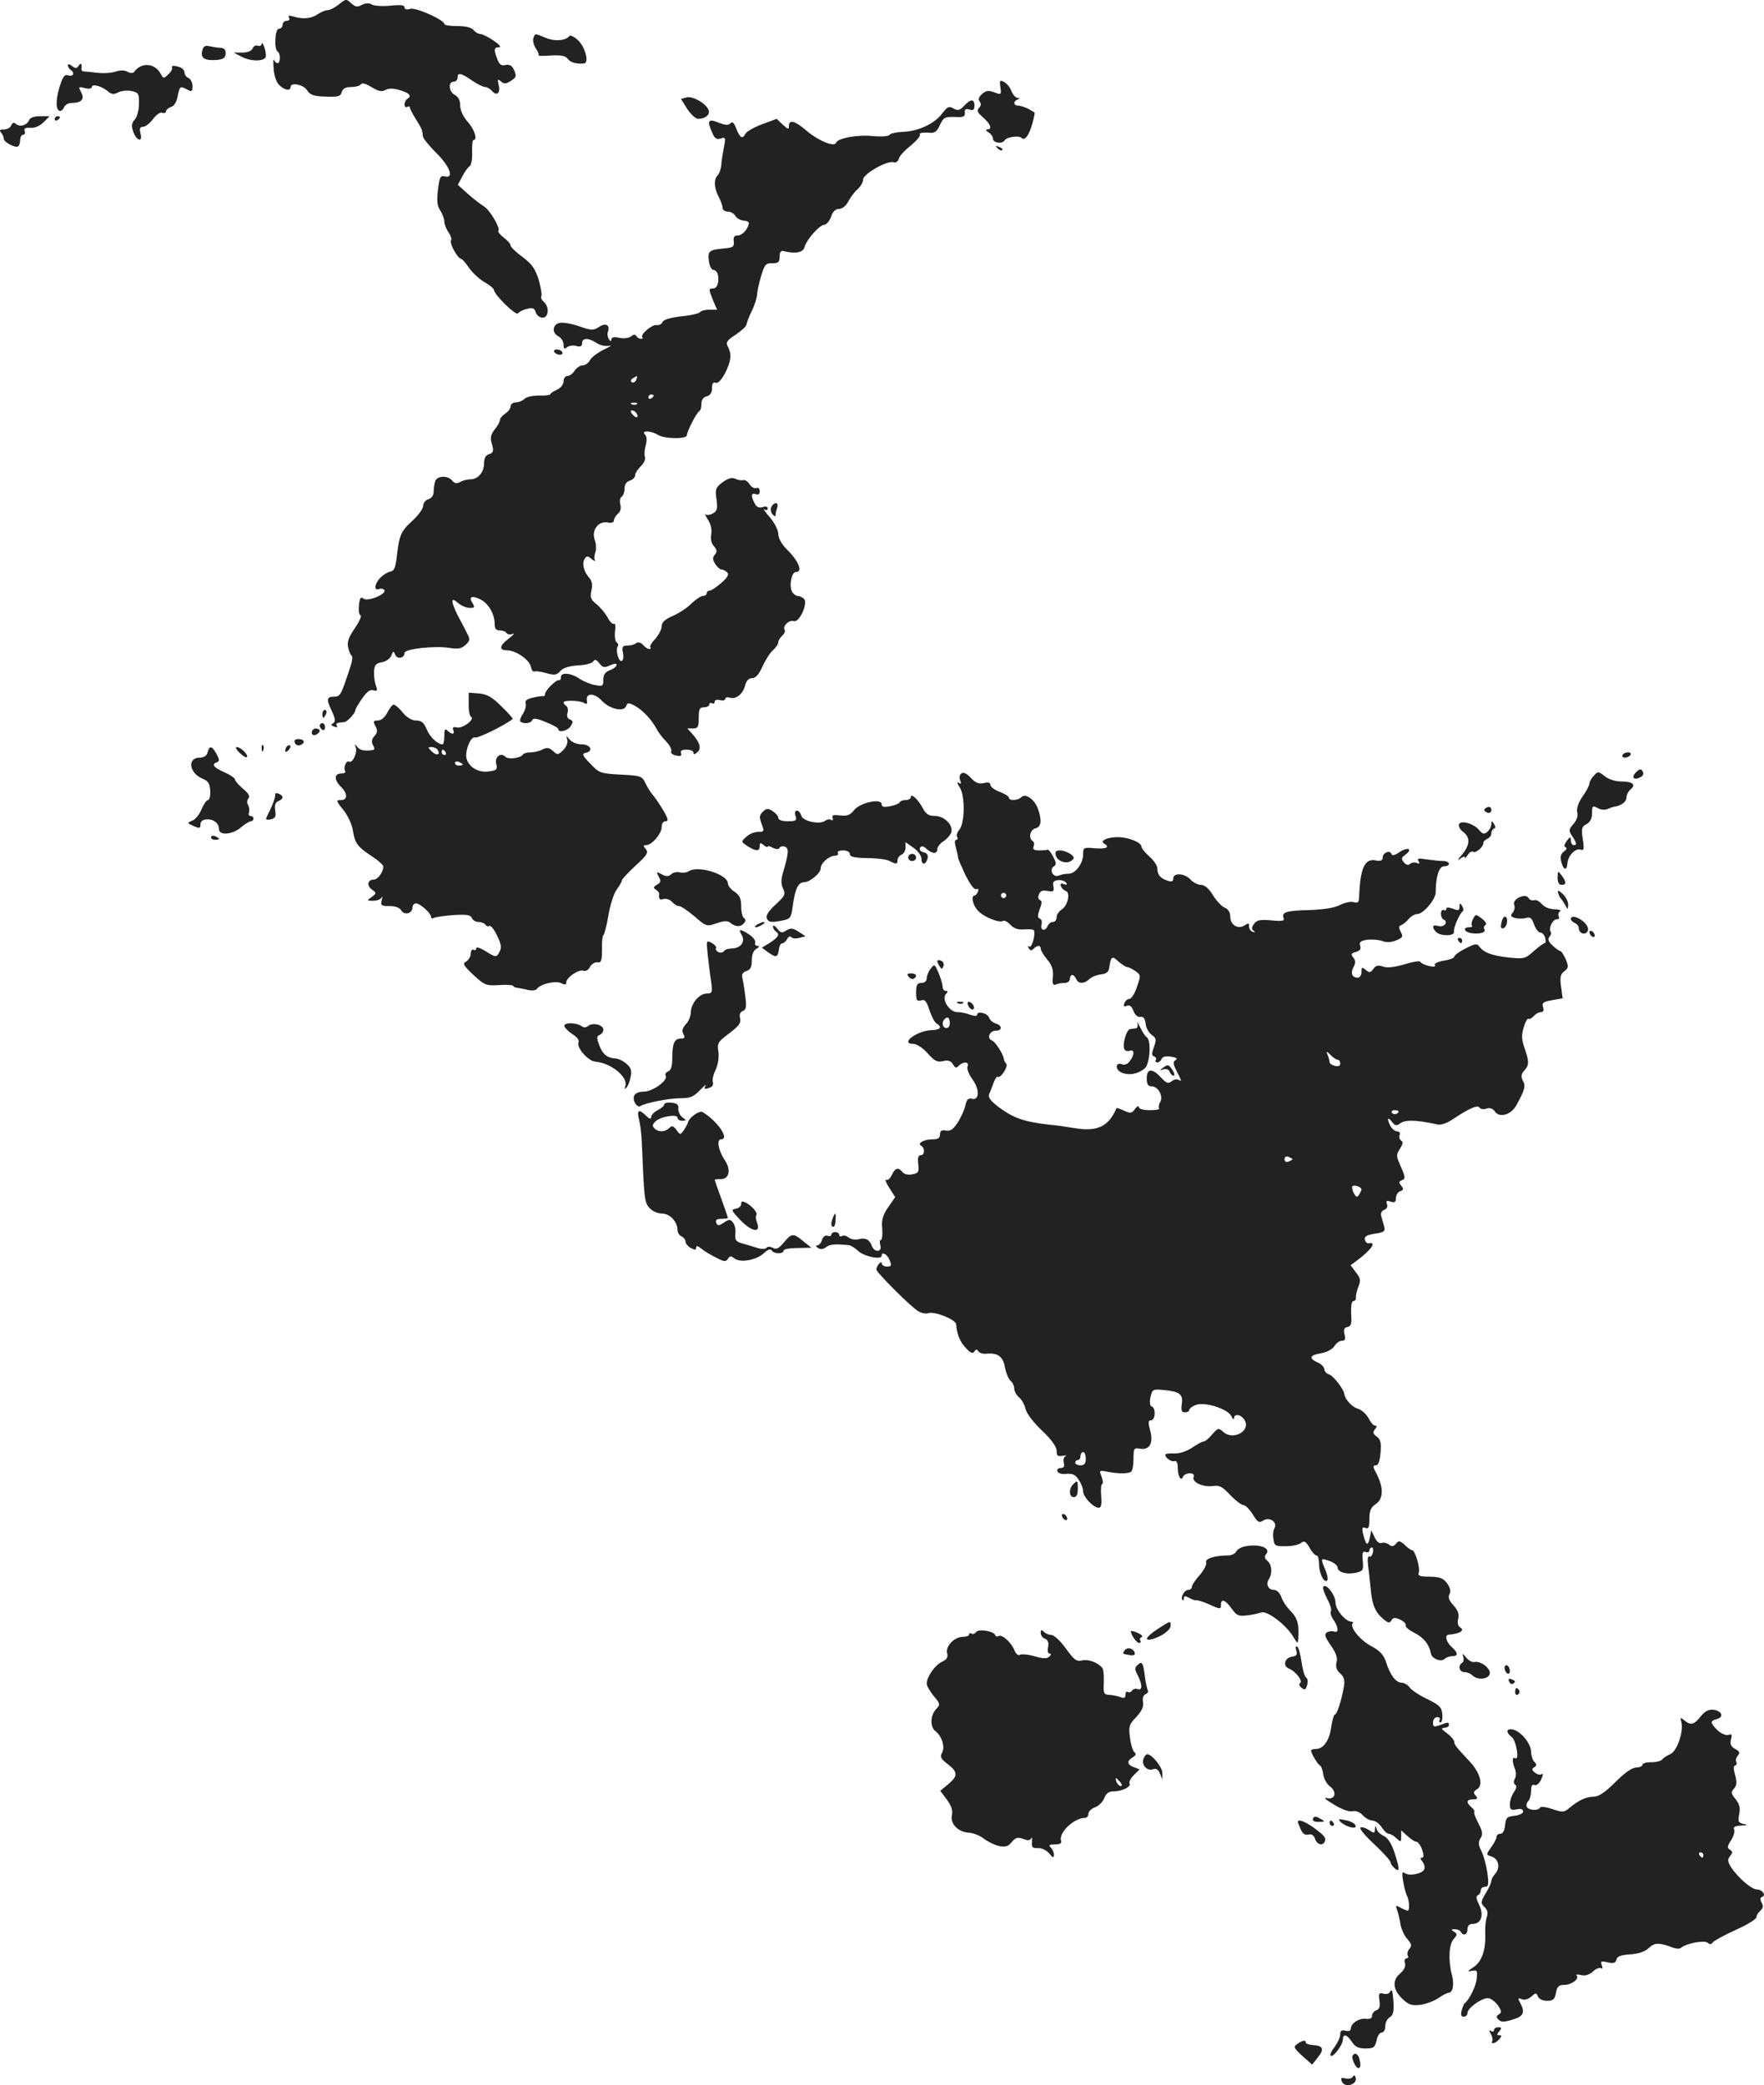 <?xml version="1.0" standalone="no"?>
<!DOCTYPE svg PUBLIC "-//W3C//DTD SVG 20010904//EN"
 "http://www.w3.org/TR/2001/REC-SVG-20010904/DTD/svg10.dtd">
<svg version="1.0" xmlns="http://www.w3.org/2000/svg"
 width="665.492pt" height="786.648pt" viewBox="0 0 665.492 786.648"
 preserveAspectRatio="xMidYMid meet">
<g transform="translate(-639.379,1353.837) scale(0.1,-0.1)"
fill="#222222" stroke="none">
<path d="M7670 13520 c-14 -11 -32 -20 -40 -20 -9 0 -25 -7 -37 -15 -24 -17
-57 -20 -92 -9 -17 5 -22 4 -17 -4 4 -7 1 -12 -8 -12 -9 0 -16 -7 -16 -15 0
-8 -6 -15 -14 -15 -15 0 -19 -77 -5 -86 12 -7 11 -44 0 -44 -5 0 -11 6 -13 12
-3 7 -4 -7 -2 -30 1 -24 9 -51 19 -62 19 -21 45 -27 45 -10 0 19 48 10 62 -12
12 -18 25 -23 71 -24 47 -2 56 1 60 17 4 13 14 19 35 19 17 0 34 5 37 10 4 7
19 3 40 -10 26 -16 39 -19 53 -11 13 7 30 7 55 -1 37 -11 45 -22 27 -33 -5 -3
-10 -13 -10 -21 0 -8 5 -12 10 -9 6 3 10 3 10 -2 0 -4 10 -24 22 -43 23 -37
25 -41 27 -65 0 -8 24 -37 51 -64 52 -51 68 -98 31 -88 -16 4 -19 -3 -25 -51
-5 -41 -3 -61 9 -78 8 -13 15 -31 15 -41 0 -10 7 -29 16 -41 8 -12 13 -26 9
-31 -6 -11 25 -67 38 -69 5 -1 18 -16 30 -34 13 -18 38 -42 57 -53 19 -11 36
-24 37 -30 3 -21 84 -99 91 -89 4 6 19 14 34 17 21 6 28 3 33 -13 3 -11 15
-20 26 -20 23 0 26 41 4 60 -8 7 -12 16 -9 21 3 5 -2 33 -10 62 -13 41 -25 59
-61 86 -25 18 -45 38 -45 43 0 6 -11 19 -26 30 -14 11 -23 23 -20 25 9 10 -34
82 -55 93 -11 7 -38 27 -59 46 l-39 35 17 32 c9 18 22 35 28 39 6 4 10 28 9
53 -1 25 1 45 5 45 16 0 5 38 -21 68 -18 20 -29 44 -29 62 0 19 -7 33 -20 40
-23 12 -27 50 -5 50 8 0 15 7 15 15 0 21 12 19 54 -10 20 -14 43 -25 50 -25 8
0 19 -7 26 -15 18 -21 33 -7 25 23 -5 22 -4 24 9 13 11 -10 19 -9 35 1 24 14
25 21 11 48 -6 12 -17 16 -30 13 -15 -4 -22 2 -30 22 -14 36 -13 45 6 45 10 0
2 10 -20 25 -20 14 -43 25 -50 25 -8 0 -19 7 -26 15 -8 10 -30 15 -61 15 -27
0 -49 3 -49 8 0 15 -109 64 -129 57 -13 -4 -21 -2 -21 6 0 8 -15 10 -53 6 -29
-3 -60 -1 -70 4 -11 7 -24 6 -38 -1 -16 -9 -24 -8 -38 4 -22 20 -21 20 -51 -4z"/>
<path d="M8406 13394 c-3 -8 1 -25 9 -38 8 -12 13 -24 11 -27 -2 -2 19 -2 47
0 37 2 54 -1 62 -12 10 -14 33 -21 62 -18 21 2 4 64 -24 89 -14 13 -29 19 -32
14 -12 -17 -55 -21 -89 -6 -42 17 -39 17 -46 -2z"/>
<path d="M7381 13373 c-1 -7 -7 -10 -15 -7 -7 3 -16 -2 -19 -10 -4 -10 -19
-16 -39 -16 l-33 0 29 -15 c35 -19 85 -19 92 -2 2 7 0 24 -5 38 -5 13 -10 19
-10 12z"/>
<path d="M7157 13348 c-8 -28 8 -39 52 -36 27 2 35 8 36 24 1 14 -5 21 -19 22
-12 0 -31 4 -42 6 -16 4 -23 0 -27 -16z"/>
<path d="M6650 13292 c0 -6 5 -14 10 -17 17 -11 11 -27 -8 -21 -15 5 -21 -4
-34 -45 -15 -51 -14 -89 3 -89 6 0 12 7 15 15 4 8 16 15 28 15 37 0 50 14 36
40 -11 21 -11 22 14 16 16 -4 26 -2 26 4 0 14 39 3 62 -17 13 -11 21 -12 38
-3 12 6 34 8 50 5 26 -6 29 -10 28 -48 0 -24 -7 -50 -16 -60 -12 -13 -13 -24
-6 -44 12 -36 37 -44 28 -9 -5 20 -2 26 10 26 8 0 25 13 37 29 12 17 28 27 35
24 8 -3 14 0 14 5 0 6 9 13 19 17 12 3 21 19 25 40 8 39 9 40 37 25 16 -9 19
-7 19 14 0 13 -7 26 -15 30 -8 3 -15 12 -15 20 0 7 -7 17 -16 20 -21 8 -36 8
-31 -1 2 -5 -4 -16 -14 -25 -18 -17 -19 -17 -29 2 -22 41 -74 45 -101 6 -4 -4
-15 -4 -25 2 -11 6 -27 6 -45 0 -15 -5 -46 -7 -70 -4 -24 3 -47 5 -51 5 -5 1
-7 4 -7 9 3 19 -2 26 -10 13 -8 -12 -12 -12 -25 -2 -10 8 -16 9 -16 3z"/>
<path d="M10168 13209 c4 -28 3 -29 -23 -19 -22 8 -31 7 -46 -6 -13 -12 -16
-21 -9 -29 6 -8 5 -16 -3 -24 -9 -10 -6 -17 16 -36 29 -26 35 -45 15 -45 -7 0
-5 -5 5 -11 9 -5 17 -17 17 -24 0 -16 35 -21 44 -6 8 13 54 19 64 9 12 -12 28
9 41 56 6 22 9 40 8 40 -1 1 -12 7 -24 14 -13 6 -30 12 -38 12 -18 0 -20 16
-2 23 9 4 9 6 -1 6 -7 1 -17 12 -22 25 -5 14 -17 29 -28 35 -16 9 -18 6 -14
-20z"/>
<path d="M8984 13171 l-21 -6 23 -37 c14 -21 32 -38 42 -38 26 0 46 16 39 33
-9 25 -60 54 -83 48z"/>
<path d="M10031 13139 c-16 -17 -23 -19 -40 -10 -17 10 -23 7 -43 -19 -28 -38
-90 -67 -147 -69 -25 -1 -48 -6 -51 -11 -4 -6 -30 -8 -63 -5 -59 6 -133 -8
-139 -25 -6 -18 -66 7 -110 44 -45 39 -68 45 -68 19 0 -14 -3 -13 -23 5 l-23
22 -54 -20 c-30 -11 -58 -27 -63 -35 -12 -23 -21 -18 -35 17 -9 24 -15 29 -23
21 -8 -8 -20 -7 -45 3 -39 16 -44 7 -22 -41 8 -19 16 -24 31 -19 18 6 19 3 12
-32 -4 -22 -9 -52 -10 -67 -1 -15 -7 -33 -13 -39 -16 -16 -15 -47 3 -82 8 -15
15 -35 15 -42 0 -8 9 -14 20 -14 10 0 23 -7 28 -16 5 -9 19 -17 31 -18 12 0
21 -5 20 -11 -4 -22 -25 -45 -42 -45 -13 0 -17 -6 -15 -22 2 -19 -2 -23 -27
-26 -67 -6 -71 -9 -67 -47 2 -19 10 -35 17 -35 7 0 15 -8 17 -17 6 -28 -2 -53
-18 -53 -17 0 -17 -2 0 -45 l15 -35 -29 0 c-16 0 -31 -4 -35 -9 -3 -5 -35 -13
-71 -16 -42 -5 -68 -13 -71 -22 -3 -7 -13 -13 -22 -11 -17 3 -63 -36 -54 -46
4 -3 1 -6 -5 -6 -6 0 -14 5 -17 10 -5 8 -11 7 -21 -1 -8 -6 -27 -9 -44 -5 -20
4 -30 2 -30 -7 0 -8 -3 -7 -9 2 -5 8 -7 20 -4 27 10 26 -8 36 -33 19 -22 -14
-28 -14 -77 3 -29 10 -62 15 -73 12 -26 -7 -29 -37 -4 -50 11 -6 20 -20 20
-32 0 -16 3 -18 13 -10 7 6 23 9 35 5 16 -4 22 -1 22 11 0 20 24 21 55 0 14
-9 34 -13 47 -10 13 3 4 -3 -19 -14 -24 -12 -47 -29 -53 -40 -6 -11 -18 -20
-28 -20 -9 0 -23 -9 -30 -20 -7 -11 -19 -20 -27 -20 -8 0 -15 -9 -15 -20 0
-12 -10 -25 -25 -32 -14 -6 -25 -14 -25 -17 0 -3 -19 -6 -42 -5 -24 0 -49 -5
-56 -13 -7 -7 -22 -13 -33 -13 -10 0 -19 -7 -19 -15 0 -8 -9 -20 -20 -27 -11
-7 -20 -18 -20 -24 0 -6 -9 -23 -20 -36 -15 -20 -18 -32 -10 -56 7 -26 5 -32
-11 -37 -13 -4 -19 -16 -19 -35 0 -33 -23 -60 -51 -60 -11 0 -29 -4 -39 -10
-13 -7 -21 -6 -30 5 -16 20 -56 19 -64 -1 -3 -9 -6 -26 -6 -39 0 -15 -7 -26
-20 -30 -11 -3 -20 -15 -20 -26 0 -10 -18 -35 -40 -55 -44 -40 -50 -55 -59
-134 -5 -42 -10 -56 -24 -58 -11 -2 -27 -12 -38 -23 -22 -22 -26 -51 -5 -43 8
3 16 1 20 -4 9 -15 -64 -45 -79 -32 -10 8 -14 3 -17 -25 -2 -19 0 -36 6 -38 5
-2 -4 -23 -21 -48 -23 -33 -30 -52 -26 -72 3 -15 9 -29 13 -32 5 -3 3 -20 -3
-38 -37 -113 -39 -117 -63 -117 -28 0 -30 -10 -7 -57 12 -27 13 -37 4 -43 -10
-5 -9 -9 4 -13 9 -4 13 -3 10 3 -6 9 -2 12 28 14 11 1 42 34 42 47 0 3 11 22
25 42 18 26 30 35 43 31 14 -4 16 -2 9 18 -5 13 -8 37 -7 53 1 24 7 31 30 35
16 3 31 14 35 25 7 18 9 18 15 3 7 -18 35 -13 35 7 0 15 112 28 170 19 31 -5
45 -3 60 11 17 16 18 21 6 44 -7 14 -23 45 -35 67 -27 54 -27 73 0 48 12 -10
31 -19 44 -19 19 -1 21 2 12 17 -16 24 -4 31 27 16 31 -14 56 -55 56 -93 0
-18 5 -25 19 -25 11 0 22 -4 26 -10 3 -5 13 -7 23 -3 9 3 2 -5 -15 -18 -35
-26 -38 -44 -7 -44 33 0 83 -34 90 -60 3 -14 9 -23 14 -20 4 2 24 0 44 -6 32
-9 40 -8 54 8 11 12 34 19 67 21 27 1 53 8 57 15 6 9 12 7 23 -7 12 -16 19
-18 40 -8 16 7 25 8 25 2 0 -6 -11 -15 -25 -20 -18 -7 -25 -17 -25 -36 0 -24
-2 -26 -32 -20 -18 3 -43 14 -57 23 -33 23 -71 26 -71 7 0 -8 -3 -13 -7 -12
-10 4 -53 -39 -53 -52 0 -6 -3 -9 -7 -8 -5 1 -22 -2 -40 -6 -22 -5 -30 -12
-26 -22 3 -8 -2 -25 -10 -38 -9 -13 -13 -26 -10 -30 11 -10 41 -7 45 6 3 8 18
6 51 -8 26 -10 47 -22 47 -26 0 -16 36 -7 47 11 10 16 9 20 -3 25 -10 4 -13
13 -9 25 3 11 1 22 -5 26 -5 3 -10 9 -10 13 0 10 62 8 78 -2 10 -6 12 -3 10
10 -5 29 29 28 55 0 30 -33 84 -45 93 -22 5 14 9 14 32 2 30 -16 64 -52 83
-88 6 -12 23 -34 36 -47 13 -14 22 -30 19 -37 -3 -7 6 -14 19 -16 16 -4 22 -1
18 9 -3 9 3 13 21 13 14 0 26 -5 26 -11 0 -8 4 -8 14 1 17 13 11 36 -17 68
l-20 22 21 0 c19 0 22 6 22 40 0 33 3 40 20 40 11 0 20 5 20 11 0 5 5 7 10 4
6 -3 10 -1 10 6 0 6 8 9 20 6 11 -3 20 -1 20 5 0 5 8 7 18 4 23 -7 49 14 57
47 5 18 14 27 27 27 13 0 25 14 38 43 11 24 28 52 40 62 11 10 20 24 20 30 0
7 7 18 15 25 8 7 12 16 9 22 -9 14 17 39 35 33 21 -6 54 68 38 84 -6 6 -17 11
-24 11 -6 0 -16 7 -21 16 -12 22 -2 74 14 74 28 0 12 41 -36 88 -18 18 -30 41
-30 56 0 14 -14 42 -32 63 -18 20 -27 34 -20 29 7 -4 12 -2 12 4 0 7 -8 9 -19
5 -14 -4 -23 0 -30 14 -15 28 -14 41 4 35 10 -4 15 0 15 11 0 10 -5 15 -13 12
-7 -3 -19 4 -26 15 -6 10 -17 17 -24 15 -7 -2 -20 0 -29 5 -13 6 -26 2 -48
-13 -26 -20 -29 -26 -23 -65 5 -35 2 -44 -14 -53 -11 -6 -24 -7 -28 -3 -4 4 0
-5 10 -21 11 -17 15 -37 12 -55 -3 -17 0 -33 10 -44 12 -14 13 -21 4 -32 -10
-11 -9 -19 1 -35 7 -12 18 -21 23 -21 6 0 16 -5 22 -11 8 -8 2 -19 -22 -40
-18 -16 -38 -29 -44 -29 -6 0 -11 -4 -11 -10 0 -5 -6 -10 -14 -10 -8 0 -27
-13 -43 -28 -15 -16 -47 -37 -70 -47 -31 -13 -43 -25 -43 -40 0 -11 -11 -32
-24 -47 -14 -14 -22 -29 -19 -32 4 -3 2 -6 -4 -6 -6 0 -16 7 -23 15 -7 8 -17
12 -24 8 -6 -4 -15 -8 -21 -9 -5 0 -16 -2 -24 -2 -9 -2 -11 -10 -7 -26 3 -14
2 -27 -4 -31 -11 -7 -25 39 -16 54 4 5 2 12 -4 16 -5 3 -8 22 -6 41 3 19 1 32
-4 29 -5 -3 -16 8 -24 24 -9 16 -27 38 -42 50 -21 17 -25 25 -19 51 5 22 2 37
-8 48 -21 24 -28 54 -18 71 8 13 12 13 27 0 10 -8 15 -9 12 -4 -3 6 -2 19 2
30 4 11 3 33 -3 48 -12 36 15 71 50 64 14 -3 23 1 23 8 0 7 7 18 15 25 9 7 13
21 9 35 -3 13 -1 26 5 29 6 4 11 18 11 31 0 15 7 26 20 30 11 3 20 13 20 20 0
8 10 23 21 34 12 11 19 27 16 35 -3 8 -2 28 3 44 5 20 4 34 -3 41 -16 16 23
15 48 -1 25 -16 110 -17 110 -2 0 14 38 88 48 92 4 2 7 14 7 27 0 14 7 25 20
28 13 3 20 14 20 31 0 17 4 24 14 20 8 -3 21 10 35 36 23 45 26 72 11 100 -9
17 -4 24 30 46 22 15 40 32 40 38 1 6 9 29 20 51 11 22 19 49 20 61 0 11 7 43
15 70 13 44 18 50 42 49 23 0 28 4 28 25 0 17 5 24 15 21 43 -11 74 -6 79 15
8 29 57 84 74 84 8 0 20 14 26 30 6 20 17 30 30 30 12 0 26 11 35 28 8 15 23
36 35 46 12 11 21 27 21 37 0 21 93 74 116 65 7 -3 16 3 19 14 3 11 24 33 46
50 21 18 37 36 33 41 -3 5 9 8 28 7 28 -3 35 1 48 29 13 28 19 31 55 30 33 -2
40 1 39 16 -2 13 3 16 17 12 14 -5 19 -1 19 14 0 27 -14 27 -39 0z m-1237
-1034 c-4 -8 -11 -12 -16 -9 -6 4 -5 10 3 15 19 12 19 11 13 -6z m66 -59 c0
-3 -4 -8 -10 -11 -5 -3 -10 -1 -10 4 0 6 5 11 10 11 6 0 10 -2 10 -4z m-63
-32 c-3 -3 -12 -4 -19 -1 -8 3 -5 6 6 6 11 1 17 -2 13 -5z m-2 -35 c11 -17 -1
-21 -15 -4 -8 9 -8 15 -2 15 6 0 14 -5 17 -11z"/>
<path d="M6504 13086 c-8 -20 -34 -28 -49 -16 -9 8 -14 6 -19 -5 -3 -8 -15
-15 -27 -15 -16 0 -19 -3 -11 -12 6 -7 10 -17 10 -23 -1 -12 43 -36 54 -29 4
3 8 14 8 25 0 10 5 19 11 19 6 0 9 6 6 14 -4 10 2 13 21 12 17 -1 36 7 50 21
l23 23 -36 0 c-22 0 -38 -6 -41 -14z"/>
<path d="M6600 13089 c0 -5 5 -7 10 -4 6 3 10 8 10 11 0 2 -4 4 -10 4 -5 0
-10 -5 -10 -11z"/>
<path d="M10157 12979 c7 -7 15 -10 18 -7 3 3 -2 9 -12 12 -14 6 -15 5 -6 -5z"/>
<path d="M8485 12210 c3 -5 13 -10 21 -10 8 0 12 5 9 10 -3 6 -13 10 -21 10
-8 0 -12 -4 -9 -10z"/>
<path d="M9303 11624 c-3 -8 -1 -20 6 -27 8 -8 11 -8 11 0 0 6 3 18 6 27 3 9
1 16 -5 16 -7 0 -14 -7 -18 -16z"/>
<path d="M8162 10883 c-1 -23 3 -45 9 -49 16 -9 -33 -46 -54 -40 -13 3 -17 0
-13 -10 7 -17 -6 -18 -22 -2 -9 9 -12 5 -12 -20 0 -18 -3 -32 -6 -32 -19 0
-48 27 -60 56 -11 26 -20 34 -40 34 -16 0 -35 11 -51 30 -13 17 -29 30 -34 30
-5 0 -15 -13 -24 -30 -9 -18 -23 -30 -36 -30 -17 0 -18 -3 -9 -21 9 -16 8 -24
-3 -37 -11 -12 -13 -22 -6 -35 6 -9 6 -17 2 -18 -35 -5 -50 -2 -61 11 -10 13
-11 13 -6 -2 7 -19 -13 -61 -25 -53 -11 6 -23 -23 -15 -36 3 -5 -4 -9 -15 -9
-27 0 -27 -24 -1 -50 26 -26 26 -50 0 -50 -19 0 -19 -3 9 -37 17 -21 33 -56
36 -78 8 -49 18 -62 73 -98 23 -15 42 -32 42 -38 0 -20 -21 -49 -35 -49 -24 0
-29 -22 -9 -37 19 -14 19 -14 0 -29 -19 -13 -19 -14 6 -14 15 0 29 6 32 13 3
6 3 2 0 -10 -5 -21 -2 -23 30 -23 22 0 38 -6 44 -17 11 -19 42 -11 42 12 0 8
6 15 13 15 16 0 57 -37 57 -51 0 -6 5 -7 10 -4 6 4 39 8 74 11 50 3 65 1 70
-11 3 -8 14 -15 25 -15 11 0 23 -5 26 -10 4 -6 10 -8 15 -5 5 3 18 -13 29 -36
15 -31 18 -46 10 -60 -12 -24 -14 -24 -55 2 -20 12 -34 16 -34 9 0 -6 -4 -8
-10 -5 -5 3 -10 -3 -10 -14 0 -11 -8 -24 -17 -30 -15 -8 -12 -14 27 -51 42
-39 48 -41 98 -38 28 2 52 0 52 -3 0 -3 6 -6 13 -7 6 -1 25 -4 41 -8 15 -4 31
-2 35 3 12 19 72 33 92 22 14 -7 19 -6 19 3 1 19 48 51 65 44 9 -3 19 3 25 15
6 11 19 18 28 17 14 -3 17 6 17 50 -1 28 2 52 5 52 3 0 12 33 19 74 7 42 21
85 32 99 10 14 19 29 19 34 0 4 23 29 51 55 44 40 50 50 39 63 -10 12 -10 15
2 15 21 0 58 43 58 68 0 13 6 22 15 22 11 0 10 8 -7 38 -12 20 -29 46 -38 57
-10 11 -24 33 -31 48 -13 28 -18 29 -94 33 -77 4 -81 6 -115 42 -29 30 -32 37
-17 40 31 6 19 32 -14 32 -18 0 -38 8 -46 18 -14 16 -14 16 -9 -1 3 -10 -3
-26 -15 -38 -19 -19 -22 -20 -39 -4 -14 13 -23 14 -39 6 -11 -6 -31 -11 -45
-11 -14 0 -27 -4 -30 -9 -9 -13 -54 -19 -65 -8 -18 18 -42 0 -35 -27 5 -21 2
-24 -28 -28 -36 -6 -73 14 -83 45 -10 27 14 89 31 83 10 -4 113 46 142 70 2 1
-17 23 -42 47 -35 35 -54 46 -84 49 l-40 3 0 -42z m-117 -174 c12 -19 -5 -23
-22 -6 -16 16 -16 17 -1 17 9 0 20 -5 23 -11z m30 -9 c3 -5 1 -10 -4 -10 -6 0
-11 5 -11 10 0 6 2 10 4 10 3 0 8 -4 11 -10z m65 -46 c0 -2 -7 -4 -15 -4 -8 0
-15 4 -15 10 0 5 7 7 15 4 8 -4 15 -8 15 -10z"/>
<path d="M7610 10845 c0 -8 2 -15 4 -15 2 0 6 7 10 15 3 8 1 15 -4 15 -6 0
-10 -7 -10 -15z"/>
<path d="M7600 10801 c0 -6 5 -13 10 -16 6 -3 10 1 10 9 0 9 -4 16 -10 16 -5
0 -10 -4 -10 -9z"/>
<path d="M7570 10775 c0 -9 6 -12 15 -9 8 4 15 10 15 15 0 5 -7 9 -15 9 -8 0
-15 -7 -15 -15z"/>
<path d="M7506 10736 c3 -8 12 -12 20 -9 21 8 17 23 -6 23 -13 0 -18 -5 -14
-14z"/>
<path d="M7381 10714 c0 -11 3 -14 6 -6 3 7 2 16 -1 19 -3 4 -6 -2 -5 -13z"/>
<path d="M7477 10723 c-4 -3 -7 -11 -7 -17 0 -6 5 -5 12 2 6 6 9 14 7 17 -3 3
-9 2 -12 -2z"/>
<path d="M7177 10700 c-3 -13 -14 -20 -30 -20 -47 0 -40 -58 10 -79 22 -9 28
-18 30 -46 1 -19 -3 -35 -8 -35 -6 0 -17 -16 -25 -35 -8 -20 -24 -39 -35 -43
-20 -8 -20 -9 5 -20 23 -10 26 -9 26 6 0 11 8 18 22 19 27 2 48 -14 48 -37 0
-25 52 -21 84 8 15 12 31 22 36 22 6 0 10 5 10 10 0 6 -5 10 -11 10 -6 0 -9 6
-6 13 3 8 1 20 -3 28 -5 7 -5 18 1 25 7 8 0 20 -21 37 -16 14 -30 30 -30 35 0
5 -18 17 -40 27 -41 18 -50 30 -27 38 9 3 9 10 -2 30 -17 32 -27 34 -34 7z"/>
<path d="M7298 10698 c12 -12 24 -19 27 -16 8 7 -23 38 -38 38 -6 0 -2 -10 11
-22z"/>
<path d="M12515 10690 c-3 -5 1 -10 9 -10 8 0 18 5 21 10 3 6 -1 10 -9 10 -8
0 -18 -4 -21 -10z"/>
<path d="M12565 10624 c-19 -20 -6 -31 19 -17 9 5 12 13 7 21 -6 11 -12 10
-26 -4z"/>
<path d="M10022 10621 c-8 -4 -10 -15 -6 -26 5 -13 4 -16 -5 -10 -8 4 -6 -3 4
-18 20 -32 19 -134 -2 -159 -8 -9 -12 -22 -8 -27 3 -6 2 -11 -4 -11 -6 0 -6
-11 -1 -30 5 -17 8 -33 8 -36 -1 -3 12 -32 27 -65 18 -36 34 -58 41 -55 8 3
11 -1 7 -10 -3 -7 -8 -14 -12 -14 -15 0 -8 -36 12 -57 21 -24 81 -48 95 -39 5
3 17 -3 27 -14 13 -14 29 -20 51 -18 18 1 35 0 37 -2 10 -10 -6 -70 -16 -63
-6 4 -7 1 -2 -6 5 -9 10 -10 18 -2 14 14 27 14 27 0 0 -6 11 -24 24 -40 18
-21 24 -38 22 -64 -3 -28 0 -35 11 -31 8 4 23 6 34 6 10 0 19 7 19 15 0 8 4
15 9 15 5 0 11 -7 15 -15 7 -19 30 -19 49 -1 8 8 27 16 43 18 20 2 30 9 32 23
7 46 11 49 35 26 13 -11 28 -21 33 -21 5 0 19 -7 31 -15 21 -15 21 -17 6 -60
-8 -25 -21 -45 -28 -45 -7 0 -16 -7 -19 -16 -5 -12 -2 -15 9 -10 11 4 19 -3
25 -20 6 -15 16 -24 26 -22 12 2 17 -6 20 -26 1 -15 12 -35 23 -42 17 -12 18
-18 8 -46 -9 -24 -9 -32 1 -35 6 -3 10 -9 6 -14 -3 -5 0 -9 6 -9 6 0 13 6 16
13 3 9 16 12 35 9 21 -3 27 -7 18 -13 -10 -6 -10 -13 1 -36 23 -45 23 -46 11
-39 -7 4 -19 2 -27 -5 -13 -10 -19 -8 -40 14 -33 36 -54 35 -54 -3 0 -22 5
-30 18 -30 25 0 45 -36 33 -59 -6 -10 -7 -21 -4 -25 3 -3 -12 -6 -35 -6 -26 0
-42 5 -42 12 0 6 -6 3 -14 -7 -12 -17 -17 -18 -41 -7 -15 7 -28 11 -29 10 -29
-69 -72 -90 -156 -76 -30 5 -73 11 -95 13 -91 10 -132 23 -183 59 -39 28 -51
43 -47 55 4 9 12 29 17 44 6 15 13 26 15 23 10 -9 42 39 33 49 -5 6 -9 13 -9
18 -2 18 -32 65 -45 70 -21 8 -9 37 15 37 25 0 24 20 -1 27 -10 3 -22 13 -25
22 -5 17 -45 27 -45 11 0 -6 -11 -5 -26 0 -14 6 -36 10 -49 10 -30 0 -61 50
-42 69 8 8 8 11 -1 11 -7 0 -12 7 -12 15 0 9 -7 32 -15 52 -15 35 -16 35 -30
17 -8 -10 -15 -27 -15 -36 0 -11 -8 -18 -20 -18 -16 0 -20 -7 -20 -36 0 -30 3
-34 18 -30 15 5 21 -2 32 -36 8 -24 20 -47 27 -51 22 -13 15 -24 -17 -25 -56
-1 -124 -52 -70 -52 12 0 35 -15 53 -35 26 -29 36 -35 58 -30 20 5 30 1 38
-12 8 -14 12 -16 22 -5 18 17 40 15 33 -3 -4 -8 5 -30 18 -48 28 -38 27 -82
-2 -74 -13 3 -19 -2 -24 -24 -3 -16 -16 -44 -28 -64 -18 -27 -28 -35 -45 -32
-17 3 -23 -1 -23 -14 0 -14 -7 -19 -27 -19 -34 0 -60 -15 -44 -24 15 -10 14
-36 -2 -36 -9 0 -12 -11 -9 -34 3 -29 1 -34 -22 -38 -15 -3 -31 0 -37 8 -17
20 -28 17 -41 -11 -6 -13 -16 -21 -21 -18 -6 4 -1 -10 11 -29 l23 -36 -27 -39
c-20 -29 -25 -48 -22 -80 2 -24 -1 -43 -5 -43 -5 0 -5 -9 -2 -20 8 -26 -23
-28 -32 -2 -9 24 -24 32 -51 25 -12 -3 -29 0 -37 7 -8 6 -19 9 -25 5 -5 -3
-10 -1 -10 4 0 6 -7 11 -15 11 -8 0 -15 -4 -15 -10 0 -5 -6 -7 -14 -4 -9 3
-17 -3 -21 -15 -3 -12 -12 -21 -18 -21 -7 0 -6 -4 3 -10 9 -6 20 -5 30 3 14
11 31 13 83 8 9 0 26 -10 37 -21 22 -22 90 -36 90 -19 0 18 23 4 31 -19 7 -18
5 -22 -11 -22 -11 0 -20 6 -20 13 0 12 -20 -11 -20 -24 0 -11 135 -146 159
-158 12 -7 29 -10 36 -7 23 9 105 -24 106 -42 3 -40 15 -68 42 -95 14 -14 21
-16 27 -7 6 9 9 9 15 0 4 -6 17 -10 28 -9 44 5 65 -10 72 -51 4 -21 13 -44 21
-51 8 -6 14 -19 14 -29 0 -9 8 -25 19 -34 10 -9 21 -29 24 -44 3 -15 30 -51
61 -80 37 -35 56 -62 56 -77 0 -19 4 -22 23 -19 12 2 17 2 11 -1 -7 -3 -10
-15 -7 -25 4 -14 0 -20 -12 -20 -9 0 -15 -6 -12 -12 2 -8 16 -12 34 -10 23 2
34 -3 46 -22 10 -14 17 -34 17 -44 0 -21 39 -62 59 -62 9 0 12 13 9 45 -2 25
0 45 4 45 4 0 3 12 -2 26 -10 26 -10 26 22 20 40 -8 77 -8 89 0 5 3 9 25 9 48
0 40 2 43 23 39 37 -7 53 20 40 68 -8 31 -8 39 3 39 17 0 19 47 3 52 -7 2 -9
15 -5 35 7 31 9 31 53 27 58 -6 71 -16 65 -54 -3 -23 0 -30 12 -30 9 0 16 4
16 8 0 5 10 14 23 19 32 15 122 -13 136 -41 5 -12 10 -15 10 -8 1 19 29 14 41
-9 22 -40 -45 -76 -81 -43 -18 16 -20 16 -42 -9 -12 -15 -27 -27 -32 -27 -6 0
-26 -11 -45 -24 -22 -14 -47 -22 -67 -21 -18 1 -33 -1 -33 -5 0 -12 23 -28 35
-24 7 3 12 -6 12 -26 0 -32 13 -53 20 -32 3 6 14 12 25 12 13 0 18 -5 15 -14
-8 -19 35 -39 72 -34 25 4 36 -2 66 -34 20 -21 43 -38 50 -38 7 0 23 -16 35
-35 18 -30 24 -33 40 -23 23 15 54 -6 42 -29 -5 -8 -7 -26 -4 -41 3 -25 7 -28
46 -27 24 0 49 5 58 12 12 10 17 7 32 -17 9 -17 21 -30 27 -30 5 0 9 -14 9
-31 0 -35 17 -72 30 -64 5 3 2 21 -6 40 -19 46 -19 46 16 34 17 -6 30 -17 30
-24 0 -18 34 -28 69 -20 27 6 29 9 26 45 -3 30 0 38 11 33 8 -3 14 0 14 6 0 6
4 11 9 11 5 0 7 -9 4 -20 -3 -11 -9 -17 -14 -14 -5 3 -7 -12 -4 -33 3 -21 7
-62 10 -91 5 -59 18 -88 49 -113 17 -14 22 -15 29 -4 6 11 13 12 33 3 13 -6
23 -16 21 -22 -2 -6 13 -18 33 -28 35 -18 56 -44 62 -78 4 -20 39 -33 52 -20
5 5 18 10 28 10 24 0 23 13 -2 35 -20 18 -27 44 -12 46 44 4 63 16 44 28 -8 5
-11 17 -7 32 4 18 -1 32 -18 51 -17 19 -21 30 -15 42 6 11 3 24 -9 41 -15 20
-27 24 -65 25 -37 0 -46 3 -42 15 7 16 -14 85 -25 85 -4 0 -17 9 -28 20 -19
17 -23 17 -33 4 -10 -11 -16 -11 -26 -3 -8 6 -20 9 -28 6 -8 -3 -19 5 -26 21
l-13 27 -6 -30 c-7 -32 -14 -27 -25 17 -5 22 -3 26 9 22 12 -5 15 2 15 34 0
31 5 43 24 56 29 19 30 62 3 114 -14 26 -15 32 -3 32 10 0 15 15 18 48 3 37 0
50 -14 60 -15 11 -16 17 -7 28 8 10 8 14 0 14 -6 0 -17 13 -25 29 -9 16 -27
31 -40 35 -21 5 -49 36 -51 56 -2 18 -42 69 -57 73 -10 3 -18 12 -18 19 0 8
-11 20 -25 26 -35 16 -31 28 13 35 22 4 42 15 50 27 7 11 19 20 28 20 12 0 15
6 10 24 -4 18 -2 25 11 28 14 3 17 12 14 51 -1 30 2 47 9 47 6 0 10 6 9 13 -1
6 3 25 9 40 10 25 9 32 -9 55 l-20 27 23 17 c54 40 77 72 46 66 -6 -2 -13 4
-15 13 -3 12 6 18 37 23 35 5 40 9 36 26 -3 11 -8 28 -11 39 -4 12 1 21 11 25
10 4 14 12 10 22 -4 12 -1 14 14 9 15 -5 20 -2 20 13 0 11 7 23 16 26 13 5 14
9 4 21 -10 12 -9 16 3 21 13 5 13 11 -4 50 -18 40 -19 45 -4 68 11 17 13 26 5
31 -6 4 -9 13 -6 21 3 8 -1 14 -9 14 -8 0 -19 9 -25 19 -15 28 -12 39 5 17 11
-14 18 -16 28 -8 20 17 62 16 144 -2 13 -3 36 5 58 20 60 40 93 55 100 44 4
-6 16 -8 27 -4 13 4 24 0 32 -12 18 -24 61 -11 80 24 33 60 36 73 25 93 -8 16
-7 25 5 38 19 21 19 34 1 86 -11 31 -12 48 -3 77 6 21 14 35 18 33 4 -3 13 2
20 10 7 8 19 15 27 15 10 0 12 6 8 19 -5 16 1 20 34 26 l40 7 -6 44 c-5 36 -2
47 12 58 16 12 17 17 6 45 -8 17 -17 31 -20 31 -4 0 -17 9 -30 21 -16 15 -19
24 -12 33 6 7 8 15 5 19 -10 10 7 47 22 47 9 0 12 5 8 11 -3 6 -1 15 5 19 7 4
-2 7 -21 8 -19 0 -39 9 -48 20 -9 10 -21 17 -29 14 -7 -2 -17 1 -21 9 -12 19
-62 -5 -54 -26 4 -8 1 -22 -5 -29 -10 -11 -8 -16 8 -21 12 -3 30 -3 41 0 16 5
23 0 31 -24 6 -17 17 -31 24 -31 7 0 15 -9 18 -20 3 -11 2 -20 -2 -20 -4 0
-23 -14 -41 -30 -32 -29 -37 -30 -95 -24 -63 7 -93 18 -111 42 -8 12 -16 10
-52 -8 -23 -12 -42 -26 -42 -31 0 -5 -18 -12 -40 -15 -23 -4 -37 -11 -33 -17
4 -6 -4 -7 -23 -3 -16 4 -30 11 -32 16 -2 4 -29 0 -60 -10 -39 -11 -66 -14
-81 -8 -18 6 -27 4 -36 -9 -11 -15 -15 -15 -29 -4 -14 12 -16 11 -16 -8 0 -12
-6 -21 -14 -21 -22 0 -28 17 -16 40 9 16 8 25 -1 36 -10 12 -8 16 10 21 15 4
20 11 16 23 -4 14 1 19 27 23 18 2 44 0 57 -5 16 -6 34 -5 53 3 24 10 26 14
16 32 -8 16 -8 22 2 25 7 3 20 13 28 23 9 11 24 19 33 19 22 0 69 55 69 82 0
59 13 98 31 98 11 0 19 4 19 10 0 5 -10 10 -22 10 -13 0 -40 3 -62 6 -30 5
-37 4 -31 -6 6 -10 4 -12 -7 -7 -9 3 -20 1 -25 -4 -6 -6 -15 -4 -23 6 -11 13
-10 18 6 29 29 22 9 30 -22 10 -19 -13 -29 -15 -31 -7 -6 16 -33 4 -33 -14 0
-11 -7 -14 -25 -11 -43 9 -60 -28 -64 -140 -1 -18 -5 -22 -21 -17 -10 3 -34
-2 -51 -11 -22 -11 -61 -17 -114 -19 -88 -2 -107 -8 -99 -30 5 -11 -4 -13 -46
-9 -42 4 -55 1 -65 -13 -10 -13 -10 -20 -2 -26 8 -6 7 -7 -3 -4 -8 2 -14 11
-14 20 1 13 -2 14 -17 4 -26 -16 -54 2 -54 34 0 15 -8 28 -21 33 -12 5 -32 27
-45 48 -15 25 -31 38 -45 38 -11 0 -29 9 -39 20 -22 24 -65 27 -65 4 0 -11 -6
-14 -22 -8 -26 8 -38 22 -38 46 0 10 -13 30 -30 45 -16 14 -30 31 -30 37 0 16
-49 36 -89 36 -41 0 -69 -14 -52 -24 23 -14 10 -21 -34 -18 -44 4 -45 3 -45
-24 -1 -35 -30 -73 -56 -72 -11 0 -27 -3 -36 -7 -21 -9 -38 23 -18 35 9 6 9
14 -3 36 -8 16 -18 28 -21 27 -3 -2 -18 -3 -32 -3 -19 0 -25 4 -21 15 4 8 2
17 -3 20 -17 11 -11 43 10 48 22 6 25 29 10 73 -13 36 -47 61 -63 45 -13 -13
-47 -15 -47 -2 0 5 -16 15 -35 22 -19 7 -35 19 -35 26 0 9 -8 11 -25 7 -18 -4
-30 0 -48 19 -14 16 -28 23 -35 18z m394 -413 c5 -7 2 -9 -9 -5 -11 4 -14 2
-11 -8 3 -7 11 -16 19 -18 18 -7 7 -56 -16 -70 -11 -7 -19 -20 -19 -29 0 -10
-6 -18 -14 -18 -8 0 -16 -7 -20 -15 -8 -22 -29 -18 -23 5 3 10 0 21 -7 23 -8
3 -8 12 0 35 9 22 9 32 1 35 -6 2 -8 11 -4 21 5 13 14 17 33 13 22 -4 25 -2
22 17 -4 17 1 22 18 24 13 1 26 -4 30 -10z m-226 -48 c0 -5 -4 -10 -10 -10 -5
0 -10 5 -10 10 0 6 5 10 10 10 6 0 10 -4 10 -10z m-213 -480 c1 -11 -4 -20
-13 -20 -14 0 -19 21 -7 33 11 12 19 7 20 -13z m1464 -140 c5 0 9 -6 9 -14 0
-9 -7 -12 -20 -9 -11 3 -20 9 -20 13 0 5 -3 17 -7 27 -7 17 -6 17 11 1 9 -10
22 -18 27 -18z m229 -194 c0 -11 -19 -15 -25 -6 -3 5 1 10 9 10 9 0 16 -2 16
-4z m-400 -181 c0 -2 -7 -5 -15 -9 -9 -3 -15 0 -15 9 0 9 6 12 15 9 8 -4 15
-7 15 -9z m260 -114 c0 -3 -4 -12 -9 -20 -7 -11 -11 -10 -20 6 -5 11 -8 23 -5
26 7 7 34 -3 34 -12z m-1040 -1016 c0 -18 -5 -25 -20 -25 -11 0 -20 5 -20 10
0 6 5 10 10 10 6 0 10 7 10 15 0 8 5 15 10 15 6 0 10 -11 10 -25z"/>
<path d="M12406 10611 c-9 -9 -16 -23 -16 -29 0 -6 -11 -28 -26 -49 -16 -23
-23 -45 -20 -59 4 -13 -2 -30 -14 -44 -18 -21 -19 -25 -5 -46 18 -27 19 -34 5
-34 -5 0 -10 8 -10 18 -1 15 -2 15 -16 -3 -9 -13 -11 -21 -4 -23 7 -3 4 -9 -6
-16 -12 -9 -15 -20 -10 -39 8 -32 21 -35 23 -6 2 29 31 59 50 52 12 -5 14 2 8
40 -6 40 -4 47 14 56 14 8 21 21 21 42 0 27 2 29 21 19 11 -7 28 -8 37 -4 9 4
22 9 27 9 26 4 45 19 45 35 0 10 7 23 15 30 22 18 9 30 -34 30 -23 0 -48 8
-63 20 -24 19 -26 19 -42 1z"/>
<path d="M7432 10542 c2 -9 -9 -40 -26 -73 -12 -24 -12 -25 9 -22 17 4 21 10
17 34 -3 20 1 31 12 35 20 8 21 20 1 28 -8 3 -14 2 -13 -2z"/>
<path d="M9830 10531 c0 -6 -9 -11 -19 -11 -11 0 -21 -4 -23 -8 -1 -5 -18 -12
-35 -15 -25 -5 -33 -3 -33 7 0 24 -81 7 -104 -22 -15 -19 -26 -23 -53 -20 -25
3 -32 1 -28 -9 3 -8 0 -11 -6 -8 -5 4 -15 2 -22 -3 -20 -16 -85 -2 -90 19 -3
10 -10 19 -17 19 -7 0 -9 -8 -5 -20 6 -17 2 -20 -29 -20 -22 0 -36 5 -36 13 0
7 -10 18 -21 25 -18 12 -24 11 -37 -2 -14 -13 -14 -21 -5 -46 11 -28 10 -30
-13 -30 -14 0 -34 -8 -45 -19 -20 -18 -20 -18 5 -35 32 -20 46 -20 46 0 0 14
3 14 15 4 8 -7 15 -9 15 -6 0 4 9 2 19 -4 13 -6 22 -7 26 0 3 5 12 7 20 4 16
-6 14 -25 -7 -97 -8 -27 -8 -44 0 -61 10 -22 7 -28 -28 -60 -25 -23 -37 -41
-34 -51 7 -17 17 -18 62 -9 28 6 31 10 37 58 9 62 20 86 43 86 22 1 62 34 62
53 0 19 32 47 54 47 9 0 14 5 11 10 -4 6 5 10 19 10 16 0 26 -6 26 -14 0 -10
17 -14 65 -15 36 0 74 -5 85 -11 25 -13 30 -13 30 4 0 8 7 16 15 20 8 3 15 15
15 26 l0 21 30 -21 c17 -12 30 -30 30 -41 0 -25 16 -25 23 0 3 13 -1 21 -15
24 -12 3 -17 10 -13 17 5 8 12 7 24 -4 22 -20 41 -20 41 -1 0 8 11 22 24 30
13 9 26 24 29 34 7 27 -27 61 -62 61 -23 0 -34 7 -45 28 -17 33 -46 60 -46 43z"/>
<path d="M12001 10491 c-10 -6 -10 -10 -1 -16 13 -8 24 -1 19 14 -3 6 -10 7
-18 2z"/>
<path d="M11898 10428 c-3 -7 5 -21 18 -30 26 -21 23 -50 -10 -88 -14 -16 -15
-20 -3 -11 9 7 17 10 17 5 0 -5 5 -1 11 9 6 9 14 15 20 12 10 -7 39 18 39 33
0 6 7 12 15 16 8 3 15 12 15 20 0 8 4 16 10 18 6 2 6 8 0 18 -8 13 -10 13 -10
-1 0 -9 -7 -22 -15 -29 -12 -10 -18 -9 -32 8 -22 25 -70 37 -75 20z"/>
<path d="M7190 10380 c0 -6 7 -10 15 -10 8 0 15 2 15 4 0 2 -7 6 -15 10 -8 3
-15 1 -15 -4z"/>
<path d="M10377 10311 c6 -23 42 -34 60 -19 11 9 10 13 -4 24 -10 7 -28 14
-40 14 -16 0 -20 -5 -16 -19z"/>
<path d="M9820 10303 c0 -7 7 -13 15 -13 8 0 15 6 15 13 0 8 -7 14 -15 14 -8
0 -15 -6 -15 -14z"/>
<path d="M8991 10251 c-7 -5 -22 -6 -32 -4 -11 3 -26 0 -33 -7 -11 -9 -20 -9
-36 0 -20 11 -21 10 -11 -9 9 -16 8 -22 -6 -30 -15 -9 -15 -12 -5 -19 8 -5 13
-12 13 -16 -3 -20 1 -24 17 -19 10 2 24 -3 31 -11 8 -9 19 -16 27 -16 7 0 33
-18 58 -39 44 -38 46 -39 83 -26 28 10 42 10 52 2 19 -16 39 -17 51 -2 8 9 8
15 0 20 -5 3 -10 23 -10 44 0 30 -6 42 -25 55 -14 9 -25 23 -25 31 0 35 -113
70 -149 46z"/>
<path d="M12270 10228 c0 -18 5 -28 15 -28 19 0 19 11 0 36 -14 18 -14 18 -15
-8z"/>
<path d="M12272 10170 c2 -8 6 -17 9 -20 3 -3 11 -14 17 -25 11 -20 11 -20 12
1 0 11 -9 29 -21 40 -15 14 -20 15 -17 4z"/>
<path d="M11900 10118 c0 -15 -4 -16 -25 -8 -17 6 -25 6 -25 -1 0 -6 -4 -7
-10 -4 -5 3 -10 -3 -10 -14 0 -10 5 -21 12 -23 6 -2 8 -10 4 -16 -4 -7 -16
-10 -27 -7 -21 7 -25 -5 -7 -23 16 -16 70 -16 67 1 -3 13 21 69 33 77 4 3 3
12 -2 20 -8 13 -10 12 -10 -2z"/>
<path d="M11951 10071 c-6 -10 -7 -21 -4 -25 3 -3 -1 -6 -10 -6 -25 0 -21 -17
6 -22 31 -5 58 2 51 14 -4 6 -2 13 4 17 6 3 0 13 -14 24 -22 17 -24 17 -33 -2z"/>
<path d="M12058 10056 c-4 -17 -1 -23 9 -19 14 6 18 43 4 43 -5 0 -11 -11 -13
-24z"/>
<path d="M12320 10071 c0 -5 7 -11 15 -15 8 -3 15 -12 15 -20 0 -20 27 -28 34
-9 4 8 -3 23 -16 34 -24 20 -48 25 -48 10z"/>
<path d="M9250 10050 c-8 -5 -10 -10 -5 -10 6 0 17 5 25 10 8 5 11 10 5 10 -5
0 -17 -5 -25 -10z"/>
<path d="M9310 10043 c0 -6 5 -15 10 -18 17 -11 11 -22 -21 -43 l-31 -19 23
-17 c31 -22 37 -20 41 9 2 14 7 25 12 24 5 0 14 7 19 16 5 10 12 13 16 8 3 -5
17 -7 30 -3 l24 6 -26 17 c-22 14 -30 15 -47 5 -16 -11 -22 -9 -34 7 -9 11
-16 15 -16 8z"/>
<path d="M9192 10011 c15 -25 -4 -51 -38 -51 -12 0 -25 -4 -29 -10 -3 -5 -12
-7 -20 -4 -8 4 -13 10 -10 15 3 4 -4 13 -16 20 -21 11 -21 10 -15 -47 4 -33 9
-78 13 -101 5 -39 3 -43 -17 -43 -28 0 -59 -37 -60 -71 0 -14 -8 -34 -19 -45
-13 -15 -16 -25 -9 -37 7 -13 5 -17 -10 -17 -24 0 -32 -18 -32 -75 0 -30 -5
-45 -16 -49 -8 -3 -12 -10 -9 -16 10 -17 -47 -59 -81 -60 -20 0 -34 -6 -38
-16 -7 -19 12 -47 25 -38 20 12 107 29 149 29 37 0 50 5 74 30 16 17 26 24 22
18 -8 -14 -5 -16 18 -7 8 3 12 12 9 20 -3 8 2 29 11 47 9 21 13 47 10 68 -5
31 -2 37 41 69 36 27 45 39 41 56 -4 15 0 24 10 28 13 5 15 16 9 59 -3 28 -9
60 -11 69 -3 10 3 19 16 23 15 5 20 15 20 40 0 22 6 38 18 44 11 7 12 11 4 11
-8 0 -12 6 -9 13 2 6 -8 20 -22 29 -34 23 -44 23 -29 -1z"/>
<path d="M12390 10021 c0 -5 5 -13 10 -16 6 -3 10 -2 10 4 0 5 -4 13 -10 16
-5 3 -10 2 -10 -4z"/>
<path d="M11895 9990 c3 -5 8 -10 11 -10 2 0 4 5 4 10 0 6 -5 10 -11 10 -5 0
-7 -4 -4 -10z"/>
<path d="M9930 9912 c0 -4 4 -13 9 -20 7 -11 9 -11 14 1 3 9 -1 18 -9 21 -8 3
-14 2 -14 -2z"/>
<path d="M9822 9853 c6 -7 14 -10 19 -7 15 9 10 20 -10 20 -15 0 -17 -3 -9
-13z"/>
<path d="M10008 9753 c7 -3 16 -2 19 1 4 3 -2 6 -13 5 -11 0 -14 -3 -6 -6z"/>
<path d="M10046 9746 c3 -9 11 -16 16 -16 13 0 5 23 -10 28 -7 2 -10 -2 -6
-12z"/>
<path d="M10685 9678 c2 -10 0 -19 -5 -19 -6 -1 -15 -2 -22 -3 -14 -1 -30 -55
-23 -75 3 -7 12 -10 20 -7 19 7 20 -14 1 -39 -7 -11 -20 -16 -29 -12 -25 10
-28 -20 -2 -31 27 -12 62 -6 88 16 19 17 25 106 7 117 -6 4 -17 21 -25 38 -9
18 -13 24 -10 15z"/>
<path d="M8523 9667 c1 -6 15 -20 30 -30 18 -11 27 -23 23 -32 -7 -20 37 -70
64 -72 59 -5 124 -58 113 -92 -4 -11 -3 -13 4 -6 6 6 13 24 16 41 5 24 1 35
-16 49 -12 11 -31 20 -42 20 -31 2 -49 17 -61 52 -10 26 -9 33 2 37 8 3 14 12
14 20 0 18 -40 28 -57 14 -8 -7 -18 -7 -25 -1 -20 14 -68 15 -65 0z"/>
<path d="M10780 9509 c-13 -9 -12 -10 3 -5 11 3 20 0 23 -9 4 -8 10 -15 15
-15 5 0 4 9 -3 20 -15 23 -18 24 -38 9z"/>
<path d="M8900 9372 c0 -5 -11 -15 -25 -22 -14 -7 -25 -19 -25 -27 0 -8 -7 -6
-21 8 -25 25 -34 19 -24 -18 4 -15 9 -53 10 -83 9 -216 10 -228 29 -249 11
-12 31 -21 47 -21 30 0 59 -31 59 -63 0 -9 7 -20 15 -23 8 -4 15 -12 15 -20 0
-7 9 -18 20 -24 15 -8 20 -8 20 1 0 8 5 8 18 -2 9 -8 34 -24 55 -34 32 -17 39
-18 47 -6 7 12 11 12 24 2 22 -18 83 -7 111 19 15 14 25 18 30 11 8 -14 45
-14 45 -1 0 6 24 10 53 10 l52 1 -30 24 c-38 32 -45 31 -74 -4 -19 -23 -29
-28 -42 -20 -11 5 -20 5 -23 0 -4 -5 -18 -6 -34 -1 -15 5 -40 12 -57 17 -25 7
-29 13 -27 36 2 16 -2 35 -9 43 -10 13 -15 13 -34 0 -20 -13 -24 -13 -29 -1
-4 11 2 15 19 15 14 0 25 2 25 4 0 1 -11 34 -25 72 -14 38 -25 70 -25 71 0 2
11 3 24 3 31 0 38 35 15 70 -25 37 -33 80 -15 80 34 0 -13 69 -70 103 -12 7
-52 -22 -55 -40 -1 -5 -8 -17 -15 -28 -14 -19 -14 -19 -28 0 -12 16 -17 18
-27 8 -16 -16 -41 -17 -56 -2 -9 9 -8 15 3 26 18 19 84 30 84 14 0 -6 8 -11
18 -11 16 1 16 2 0 13 -9 7 -16 22 -15 33 2 14 -5 20 -25 22 -16 2 -28 -1 -28
-6z"/>
<path d="M9190 8996 c0 -8 -9 -16 -21 -18 -18 -3 -16 -7 18 -43 43 -44 78 -50
63 -10 -5 12 -6 26 -3 29 7 7 -15 34 -39 47 -14 7 -18 6 -18 -5z"/>
<path d="M9536 8944 c-8 -21 -8 -34 2 -34 4 0 8 11 8 25 2 29 -1 32 -10 9z"/>
<path d="M10442 7938 c-17 -17 -15 -48 3 -48 10 0 15 10 15 30 0 34 -1 35 -18
18z"/>
<path d="M10400 7821 c0 -5 5 -13 10 -16 6 -3 10 -2 10 4 0 5 -4 13 -10 16 -5
3 -10 2 -10 -4z"/>
<path d="M11085 7703 c-11 -3 -24 -11 -28 -19 -4 -8 -18 -14 -31 -14 -49 0
-87 -12 -82 -26 3 -8 -8 -29 -24 -48 -17 -18 -30 -39 -30 -45 0 -6 -6 -11 -14
-11 -14 0 -30 -29 -21 -38 3 -3 5 0 5 7 0 9 5 9 20 1 10 -6 23 -10 27 -9 4 1
25 -5 45 -14 46 -21 48 -21 48 -2 0 24 17 17 40 -15 19 -27 27 -30 58 -26 21
2 45 8 54 11 21 8 92 -45 119 -89 19 -31 19 -31 21 -6 3 51 -4 75 -29 100 -14
14 -30 37 -35 53 -6 16 -17 27 -28 27 -21 0 -32 21 -19 41 14 22 11 55 -6 69
-11 9 -12 16 -4 26 19 24 -32 40 -86 27z"/>
<path d="M11386 7552 c-3 -5 4 -25 15 -46 11 -20 17 -41 14 -46 -4 -6 1 -20 9
-32 20 -28 21 -52 3 -45 -8 3 -20 1 -27 -3 -11 -7 -8 -17 14 -49 20 -28 27
-48 22 -64 -4 -17 0 -30 14 -42 14 -12 18 -26 14 -49 -8 -48 -26 -106 -34
-106 -4 0 -10 -21 -14 -47 -7 -51 -29 -83 -58 -83 -10 0 -18 -3 -18 -6 0 -10
23 -49 33 -56 6 -3 11 -19 13 -34 2 -16 13 -36 25 -45 29 -22 19 -53 -13 -44
-13 3 0 -8 27 -24 31 -19 58 -29 71 -26 13 3 28 -3 39 -15 10 -11 26 -20 36
-20 10 0 26 -11 35 -25 9 -14 21 -25 27 -25 6 0 19 -7 29 -17 17 -15 18 -15
18 7 l0 23 23 -21 c13 -12 28 -22 34 -22 6 0 16 -13 22 -30 7 -21 7 -30 -1
-30 -7 0 -6 -5 2 -15 7 -8 10 -21 7 -29 -7 -17 -58 -27 -74 -14 -9 7 -11 0 -6
-29 3 -21 10 -46 14 -55 10 -19 12 -58 3 -58 -3 0 -15 5 -26 11 -18 10 -20 9
-14 -7 4 -11 10 -35 13 -54 3 -19 15 -45 26 -57 16 -18 18 -25 8 -37 -7 -8
-10 -20 -6 -26 3 -5 1 -10 -5 -10 -6 0 -9 -8 -6 -18 4 -12 -3 -26 -19 -40 -31
-27 -26 -63 14 -99 21 -19 33 -22 65 -18 21 3 51 15 66 25 16 11 33 20 38 20
17 0 23 31 13 69 -14 54 -11 114 7 134 14 16 14 19 2 27 -13 8 -12 10 2 10 9
0 20 -4 23 -10 10 -17 25 -11 25 10 0 13 7 20 20 20 32 0 43 34 24 72 -11 22
-13 33 -5 36 6 2 11 10 11 18 0 8 7 14 16 14 13 0 15 8 9 53 -4 28 -14 65 -22
81 -12 24 -13 34 -4 49 10 15 8 26 -8 57 -11 21 -18 40 -15 43 2 2 -2 10 -11
17 -21 18 -19 30 6 30 17 0 19 3 10 14 -10 11 -8 16 5 24 25 14 12 62 -26 103
-55 59 -60 65 -60 77 0 5 -12 20 -27 31 -22 16 -24 20 -10 21 9 0 17 5 17 10
0 12 -2 12 -34 0 -23 -8 -26 -7 -26 10 0 11 7 20 16 20 8 0 12 -4 9 -10 -3 -5
-2 -10 3 -10 5 0 9 14 7 31 -2 26 -10 34 -56 57 -30 14 -60 34 -67 44 -7 10
-21 18 -31 18 -21 0 -43 29 -59 80 -9 26 -23 41 -55 58 -42 22 -83 73 -70 86
3 3 2 6 -4 6 -23 0 -61 46 -61 73 0 28 -36 74 -46 59z"/>
<path d="M10762 7393 c-46 -30 -55 -48 -19 -38 36 11 67 34 67 50 0 19 1 20
-48 -12z"/>
<path d="M10076 7381 c-4 -6 -12 -9 -17 -6 -5 4 -9 2 -9 -3 0 -5 -11 -9 -24
-9 -32 0 -66 -36 -59 -62 4 -15 -1 -23 -19 -32 -26 -11 -58 -57 -58 -82 0 -9
12 -29 26 -47 25 -29 26 -32 9 -50 -22 -24 -23 -67 -2 -83 24 -18 37 -60 25
-81 -9 -15 -5 -23 21 -43 39 -30 39 -45 2 -76 l-30 -25 25 -33 c17 -24 23 -41
19 -59 -7 -33 24 -64 65 -66 16 -1 41 -11 55 -22 14 -11 40 -24 57 -28 26 -5
35 -2 49 15 14 17 22 19 42 12 18 -7 27 -7 31 2 3 7 4 1 3 -13 -2 -21 2 -25
23 -24 13 1 32 -8 42 -20 13 -16 17 -18 18 -6 0 9 -5 21 -12 28 -9 9 -6 12 16
12 18 0 26 4 23 13 -11 30 48 87 90 87 7 0 13 7 13 15 0 9 11 20 25 25 14 5
30 21 35 35 7 18 17 25 35 25 32 0 68 18 60 30 -3 5 4 19 16 31 l22 22 -21 8
c-27 10 -28 24 -4 38 11 7 13 13 6 18 -6 5 -14 29 -17 55 -6 42 -4 50 23 78
21 23 29 39 26 57 -3 15 1 26 10 30 7 3 11 9 8 15 -3 5 -8 28 -11 51 -6 52
-11 60 -27 44 -12 -10 -12 -16 0 -39 18 -35 18 -59 0 -52 -8 3 -17 0 -21 -5
-3 -6 -11 -9 -16 -6 -5 4 -9 -1 -9 -10 0 -12 -5 -15 -17 -10 -10 4 -29 8 -43
9 -22 1 -24 5 -22 46 1 25 -1 50 -5 55 -16 21 -54 35 -77 29 -21 -5 -30 2 -61
45 -20 28 -45 51 -54 51 -9 0 -22 5 -29 12 -9 9 -12 8 -12 -4 0 -9 7 -19 16
-22 11 -4 15 -14 12 -31 -3 -14 -1 -25 5 -25 7 0 7 -4 0 -11 -9 -9 -23 -9 -57
1 -24 7 -49 9 -55 5 -6 -3 -15 4 -20 17 -11 29 -47 62 -60 54 -5 -3 -11 -2
-13 4 -5 15 -64 24 -72 11z m544 -566 c7 -9 8 -15 2 -15 -5 0 -12 7 -16 15 -3
8 -4 15 -2 15 2 0 9 -7 16 -15z"/>
<path d="M10660 7384 c0 -13 22 -44 31 -44 6 0 8 4 5 9 -4 5 -1 11 5 13 6 2 0
9 -15 16 -14 6 -26 9 -26 6z"/>
<path d="M11284 7312 c5 -16 2 -21 -16 -24 -28 -4 -36 -35 -11 -45 25 -10 53
-47 42 -54 -6 -3 -4 -11 5 -18 12 -10 16 -8 21 10 4 12 2 24 -3 28 -6 3 -14
30 -18 59 -4 29 -11 55 -16 58 -6 4 -8 -2 -4 -14z"/>
<path d="M10635 7310 c-3 -5 -5 -10 -3 -11 37 -9 47 -7 42 6 -7 17 -30 20 -39
5z"/>
<path d="M11914 7288 c3 -10 1 -20 -4 -23 -17 -10 -11 -35 8 -35 10 0 23 -5
30 -12 19 -19 60 -16 66 5 5 20 -33 50 -58 45 -8 -2 -22 6 -31 17 -13 16 -16
17 -11 3z"/>
<path d="M12070 7246 c0 -8 5 -18 10 -21 6 -3 10 1 10 9 0 8 -4 18 -10 21 -5
3 -10 -1 -10 -9z"/>
<path d="M12087 7195 c3 -8 9 -12 14 -9 12 7 11 11 -5 17 -10 4 -13 1 -9 -8z"/>
<path d="M12110 7154 c0 -8 5 -12 10 -9 6 4 8 11 5 16 -9 14 -15 11 -15 -7z"/>
<path d="M12810 7063 c-25 -32 -38 -35 -62 -15 -15 12 -16 12 -11 -7 9 -36
-17 -112 -43 -121 -12 -5 -25 -14 -29 -19 -3 -6 -22 -11 -41 -11 -19 0 -34 -4
-34 -10 0 -5 -11 -10 -23 -10 -16 0 -44 -20 -79 -55 -39 -39 -63 -55 -82 -55
-28 0 -58 -14 -92 -43 -19 -16 -25 -17 -63 -4 -23 8 -44 11 -47 6 -7 -13 -41
-11 -50 2 -3 6 -1 16 5 22 6 6 11 23 11 39 0 19 4 26 13 22 8 -3 18 6 25 21 8
17 8 24 2 20 -6 -4 -18 -1 -26 6 -12 10 -12 14 -2 20 10 7 10 11 0 21 -6 6
-12 23 -12 38 -1 31 -37 75 -67 83 -27 6 -30 -10 -6 -28 17 -13 30 -90 13 -80
-12 7 -12 -12 -1 -40 5 -11 5 -28 0 -37 -6 -10 -5 -19 1 -23 7 -4 5 -14 -5
-28 -8 -12 -15 -32 -15 -45 0 -21 4 -24 25 -20 16 4 25 1 25 -8 0 -7 -14 -14
-32 -16 -29 -3 -33 -7 -36 -35 -2 -21 -9 -33 -18 -33 -8 0 -14 -5 -14 -11 0
-6 -9 -24 -20 -39 -20 -28 -20 -29 -1 -35 28 -8 36 -42 17 -64 -9 -10 -16 -23
-16 -29 0 -6 -9 -27 -21 -46 -19 -33 -20 -37 -5 -52 12 -11 14 -23 9 -38 -4
-11 -7 -39 -6 -61 3 -62 -13 -108 -44 -128 -24 -16 -25 -18 -6 -14 19 4 21 1
18 -28 -2 -28 -27 -80 -46 -95 -3 -3 -8 -15 -11 -27 -4 -16 -2 -23 8 -23 8 0
14 6 14 14 0 18 52 56 77 56 10 0 26 -12 37 -26 15 -22 16 -28 5 -35 -11 -6
-11 -11 -2 -20 10 -10 21 -10 53 0 42 12 48 27 29 63 -10 18 -9 20 6 14 11 -4
25 0 36 10 17 15 19 15 25 0 4 -9 17 -16 34 -16 23 0 29 5 34 30 4 24 11 30
31 30 28 0 58 23 47 35 -4 5 4 5 17 2 15 -4 30 1 44 13 11 11 25 16 30 13 6
-4 8 0 4 11 -6 15 -3 17 22 11 23 -5 30 -2 33 10 2 12 16 18 51 20 32 2 56 10
71 24 22 21 39 21 87 3 15 -6 30 -7 35 -2 18 16 87 30 100 19 8 -7 14 -7 19 1
3 5 42 27 86 47 43 19 79 41 79 48 0 7 7 18 15 25 10 9 12 17 5 30 -7 13 -6
20 2 22 16 6 0 28 -20 28 -20 0 -71 44 -97 83 -14 23 -15 30 -4 43 10 13 10
17 -1 24 -11 7 -10 13 4 35 10 15 15 33 12 41 -4 10 3 14 27 15 24 1 26 3 9 6
-20 4 -22 9 -17 37 5 24 1 38 -13 56 -18 22 -19 27 -6 41 10 12 11 23 4 50 -7
23 -7 35 0 37 6 2 7 8 4 13 -3 6 -1 16 6 24 9 11 7 16 -10 25 -16 9 -20 18
-16 36 5 18 3 22 -9 17 -9 -3 -26 4 -41 17 -29 29 -30 36 -3 43 28 7 19 31
-13 35 -18 2 -32 -5 -48 -25z m10 -523 c0 -5 -2 -10 -4 -10 -3 0 -8 5 -11 10
-3 6 -1 10 4 10 6 0 11 -4 11 -10z"/>
<path d="M10707 6900 c-6 -23 16 -45 38 -36 10 4 19 -2 25 -17 l9 -22 0 23 c1
22 -39 72 -57 72 -5 0 -12 -9 -15 -20z"/>
<path d="M11347 6677 c-3 -7 5 -12 19 -12 29 0 29 1 5 14 -14 8 -20 7 -24 -2z"/>
<path d="M11451 6665 c22 -20 62 -30 57 -14 -3 8 -19 17 -37 20 -27 6 -31 5
-20 -6z"/>
<path d="M11290 6665 c0 -2 5 -15 11 -28 7 -17 17 -23 29 -20 12 3 20 -2 25
-16 7 -23 31 -28 37 -9 5 14 -2 22 -49 56 -30 20 -53 28 -53 17z"/>
<path d="M11410 6660 c0 -5 5 -10 11 -10 5 0 7 5 4 10 -3 6 -8 10 -11 10 -2 0
-4 -4 -4 -10z"/>
<path d="M11526 6643 c-4 -4 20 -33 54 -64 33 -31 60 -61 60 -67 0 -5 7 -15
15 -22 20 -17 20 -3 -1 61 -11 33 -25 54 -40 61 -13 6 -25 18 -27 27 -4 13 -5
13 -6 -2 -1 -16 -3 -16 -24 -2 -13 8 -27 12 -31 8z"/>
<path d="M11636 6021 c-3 -5 -14 -7 -24 -4 -16 4 -18 0 -14 -26 3 -22 0 -33
-12 -37 -9 -3 -16 -13 -16 -21 0 -9 -8 -13 -24 -11 -25 3 -56 -17 -56 -37 0
-8 -8 -11 -20 -8 -15 4 -20 0 -20 -14 0 -11 -10 -32 -21 -47 -12 -15 -19 -30
-15 -33 8 -9 45 39 46 60 0 24 15 21 34 -8 12 -19 25 -25 51 -25 31 0 36 4 42
30 3 17 12 30 19 30 8 0 14 10 14 25 0 13 8 28 17 33 15 9 18 30 11 87 -2 17
-5 19 -12 6z"/>
<path d="M12030 5879 c0 -5 -5 -7 -11 -3 -8 5 -8 1 0 -13 6 -11 7 -23 4 -27
-3 -3 -2 -6 4 -6 6 0 16 7 23 15 10 12 10 15 0 15 -10 0 -10 3 0 15 10 12 10
15 -4 15 -9 0 -16 -5 -16 -11z"/>
<path d="M11288 5827 c-15 -10 -14 -15 19 -45 l37 -33 22 28 c25 31 19 44 -20
46 -14 1 -26 5 -26 10 0 10 -12 8 -32 -6z"/>
<path d="M11496 5782 c-2 -4 1 -18 8 -31 15 -27 28 -15 19 17 -5 22 -18 29
-27 14z"/>
<path d="M11497 5703 c-4 -6 -16 -9 -27 -6 -16 4 -19 2 -14 -11 10 -27 61 -12
52 15 -3 9 -6 10 -11 2z"/>
</g>
</svg>
